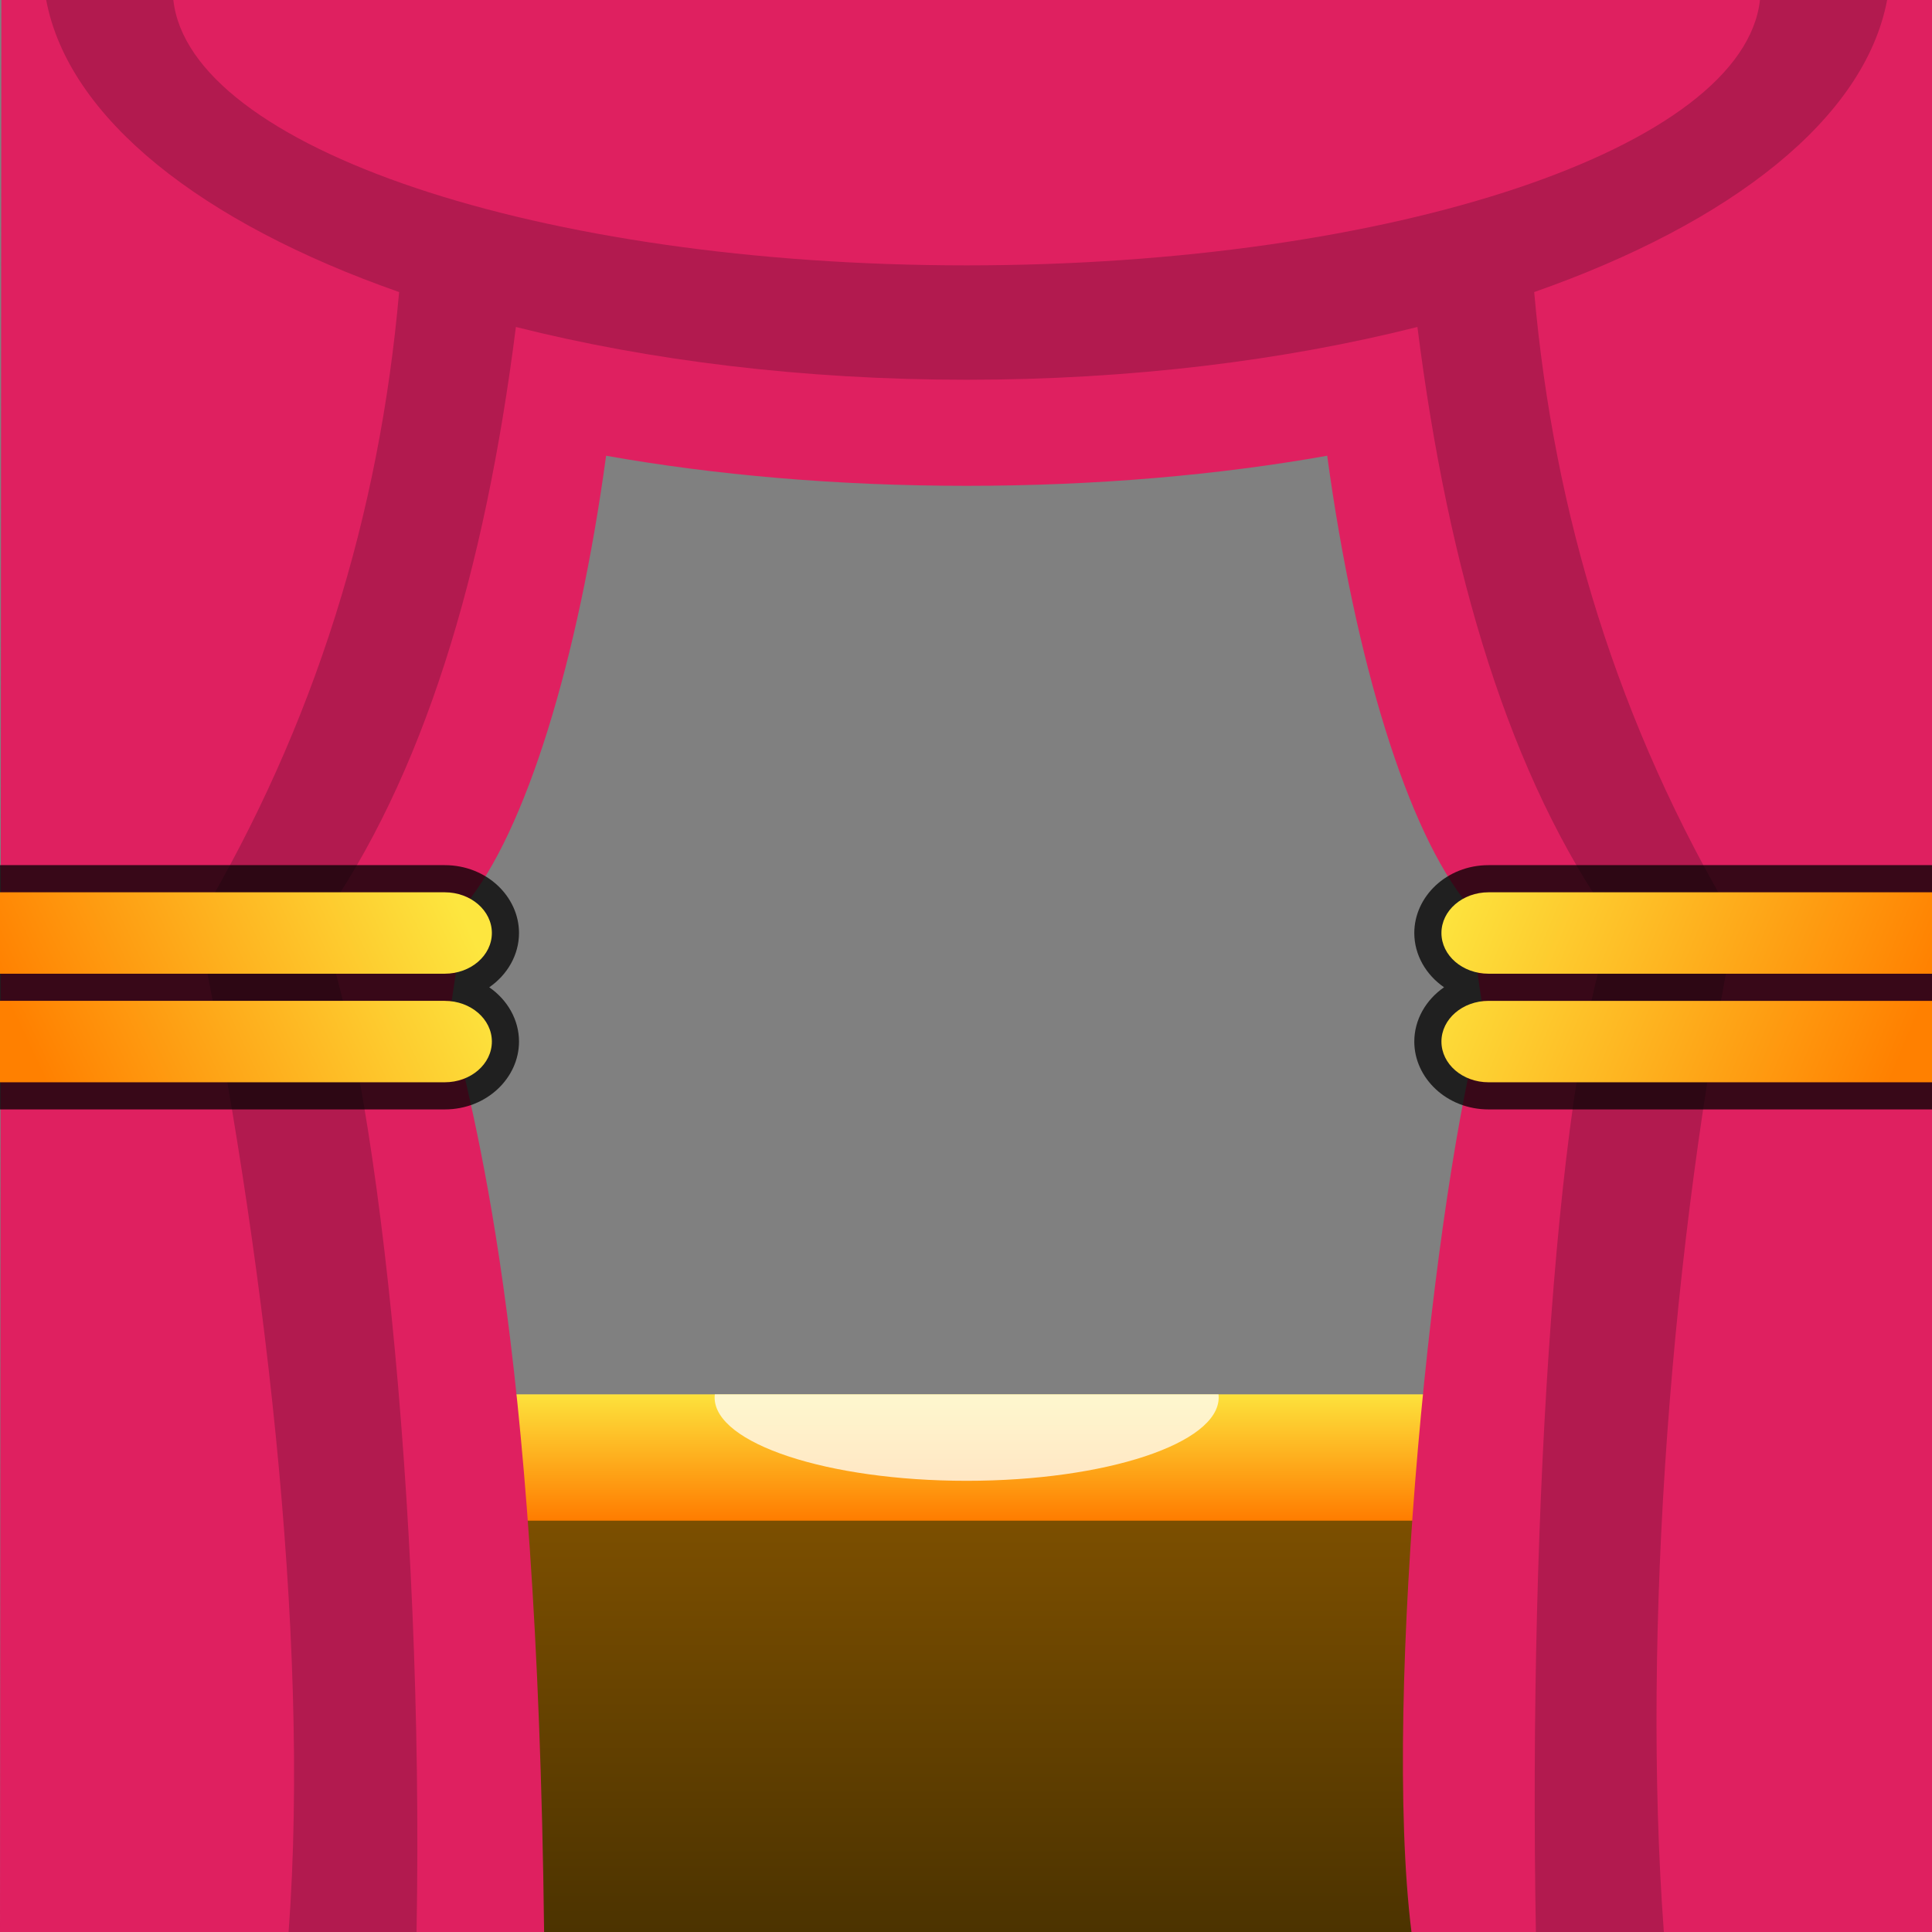 <?xml version="1.0" encoding="UTF-8" standalone="no"?><!DOCTYPE svg PUBLIC "-//W3C//DTD SVG 1.1//EN" "http://www.w3.org/Graphics/SVG/1.1/DTD/svg11.dtd"><svg width="100%" height="100%" viewBox="0 0 512 512" version="1.1" xmlns="http://www.w3.org/2000/svg" xmlns:xlink="http://www.w3.org/1999/xlink" xml:space="preserve" style="fill-rule:evenodd;clip-rule:evenodd;stroke-linejoin:round;stroke-miterlimit:2;"><rect x="0" y="0" width="512" height="512" fill="#808080" stroke="none"/><path d="M48.806,369.514l415.355,0l-0.001,78.408l-416.321,0l0.967,-78.408Z" style="fill:url(#_Linear1);fill-rule:nonzero;"/><path d="M48.806,402.989l415.355,-0l-0.001,109.011l-416.321,0l0.967,-109.011Z" style="fill:url(#_Linear2);fill-rule:nonzero;"/><path d="M322.919,369.514c0.031,0.275 0.046,0.551 0.046,0.828c0,12.191 -29.929,22.088 -66.793,22.088c-36.864,0 -66.793,-9.897 -66.793,-22.088c0,-0.277 0.016,-0.553 0.047,-0.828l133.493,0Z" style="fill:#fff;fill-opacity:0.75;"/><path d="M160.624,120.775c-7.392,54.268 -21.338,99.711 -37.35,119.044l0.165,0.121l-4.227,28.691c6.31,28.159 23.134,83.193 24.982,243.369l-144.194,0l0.361,-512l512,0l-0.361,512l-137.942,0c-7.822,-62.735 6.017,-197.817 19.074,-243.369l-4.227,-28.691l0.166,-0.121c-16.013,-19.333 -29.959,-64.776 -37.351,-119.044c-28.678,5.099 -61.155,7.975 -95.548,7.975c-34.393,0 -66.87,-2.876 -95.548,-7.975Z" style="fill:#df2060;"/><path d="M466.407,0l33.699,0c-5.933,31.403 -41.251,59.065 -93.529,77.4c5.176,58.715 22.158,114.616 53.444,167.109c-17.232,84.817 -24.958,188.22 -19.085,267.491l-33.907,0c-2.055,-113.671 5.968,-231.732 20.706,-267.181c-27.592,-38.815 -43.856,-93.041 -52.106,-158.168c-35.343,8.907 -76.091,13.987 -119.457,13.987c-43.366,0 -84.113,-5.08 -119.456,-13.987c-8.251,65.127 -24.514,119.353 -52.106,158.168c14.738,35.449 27.835,153.51 25.779,267.181l-33.907,0c5.874,-79.271 -6.926,-182.674 -24.159,-267.491c31.286,-52.493 48.269,-108.394 53.445,-167.109c-52.278,-18.335 -87.596,-45.997 -93.529,-77.4l33.699,0c4.313,39.068 96.861,70.325 210.234,70.325c113.373,0 205.922,-31.257 210.235,-70.325Z" style="fill:#b21a4f;"/><path d="M0,294.009l0,-64.736l117.854,0c11.146,0 19.688,8.359 19.688,17.983c0,5.752 -3.051,11.052 -7.887,14.385c4.836,3.334 7.887,8.634 7.887,14.386c0,9.624 -8.542,17.982 -19.688,17.982l-117.854,0Zm512,0l-117.509,0c-11.147,0 -19.689,-8.358 -19.689,-17.982c0,-5.752 3.052,-11.052 7.888,-14.386c-4.836,-3.333 -7.888,-8.633 -7.888,-14.385c0,-9.624 8.542,-17.983 19.689,-17.983l117.509,0l0,64.736Z" style="fill-opacity:0.75;"/><path d="M117.854,265.237c6.901,0 12.496,4.832 12.496,10.79c0,5.959 -5.595,10.789 -12.496,10.789l-117.854,0l0,-21.579l117.854,0Zm0,-28.771c6.901,0 12.496,4.831 12.496,10.79c0,5.958 -5.595,10.789 -12.496,10.789l-117.854,0l0,-21.579l117.854,0Z" style="fill:url(#_Linear3);"/><path d="M394.491,265.237l117.87,0l0,21.579l-117.87,0c-6.902,0 -12.496,-4.83 -12.496,-10.789c0,-5.958 5.594,-10.79 12.496,-10.79Zm0,-28.771l117.87,0l0,21.579l-117.87,0c-6.902,0 -12.496,-4.831 -12.496,-10.789c0,-5.959 5.594,-10.79 12.496,-10.79Z" style="fill:url(#_Linear4);"/><defs><linearGradient id="_Linear1" x1="0" y1="0" x2="1" y2="0" gradientUnits="userSpaceOnUse" gradientTransform="matrix(2.04975e-15,33.475,-33.475,2.04975e-15,256,369.514)"><stop offset="0" style="stop-color:#fde23c;stop-opacity:1"/><stop offset="1" style="stop-color:#ff7c00;stop-opacity:1"/></linearGradient><linearGradient id="_Linear2" x1="0" y1="0" x2="1" y2="0" gradientUnits="userSpaceOnUse" gradientTransform="matrix(6.675e-15,109.011,-109.011,6.675e-15,256.18,402.989)"><stop offset="0" style="stop-color:#7c4f00;stop-opacity:1"/><stop offset="1" style="stop-color:#4c3300;stop-opacity:1"/></linearGradient><linearGradient id="_Linear3" x1="0" y1="0" x2="1" y2="0" gradientUnits="userSpaceOnUse" gradientTransform="matrix(-107.443,50.35,-50.35,-107.443,119.682,236.466)"><stop offset="0" style="stop-color:#fde63f;stop-opacity:1"/><stop offset="1" style="stop-color:#ff8000;stop-opacity:1"/></linearGradient><linearGradient id="_Linear4" x1="0" y1="0" x2="1" y2="0" gradientUnits="userSpaceOnUse" gradientTransform="matrix(118.997,50.35,-50.35,118.997,381.995,236.466)"><stop offset="0" style="stop-color:#fde63f;stop-opacity:1"/><stop offset="1" style="stop-color:#ff8000;stop-opacity:1"/></linearGradient></defs></svg>